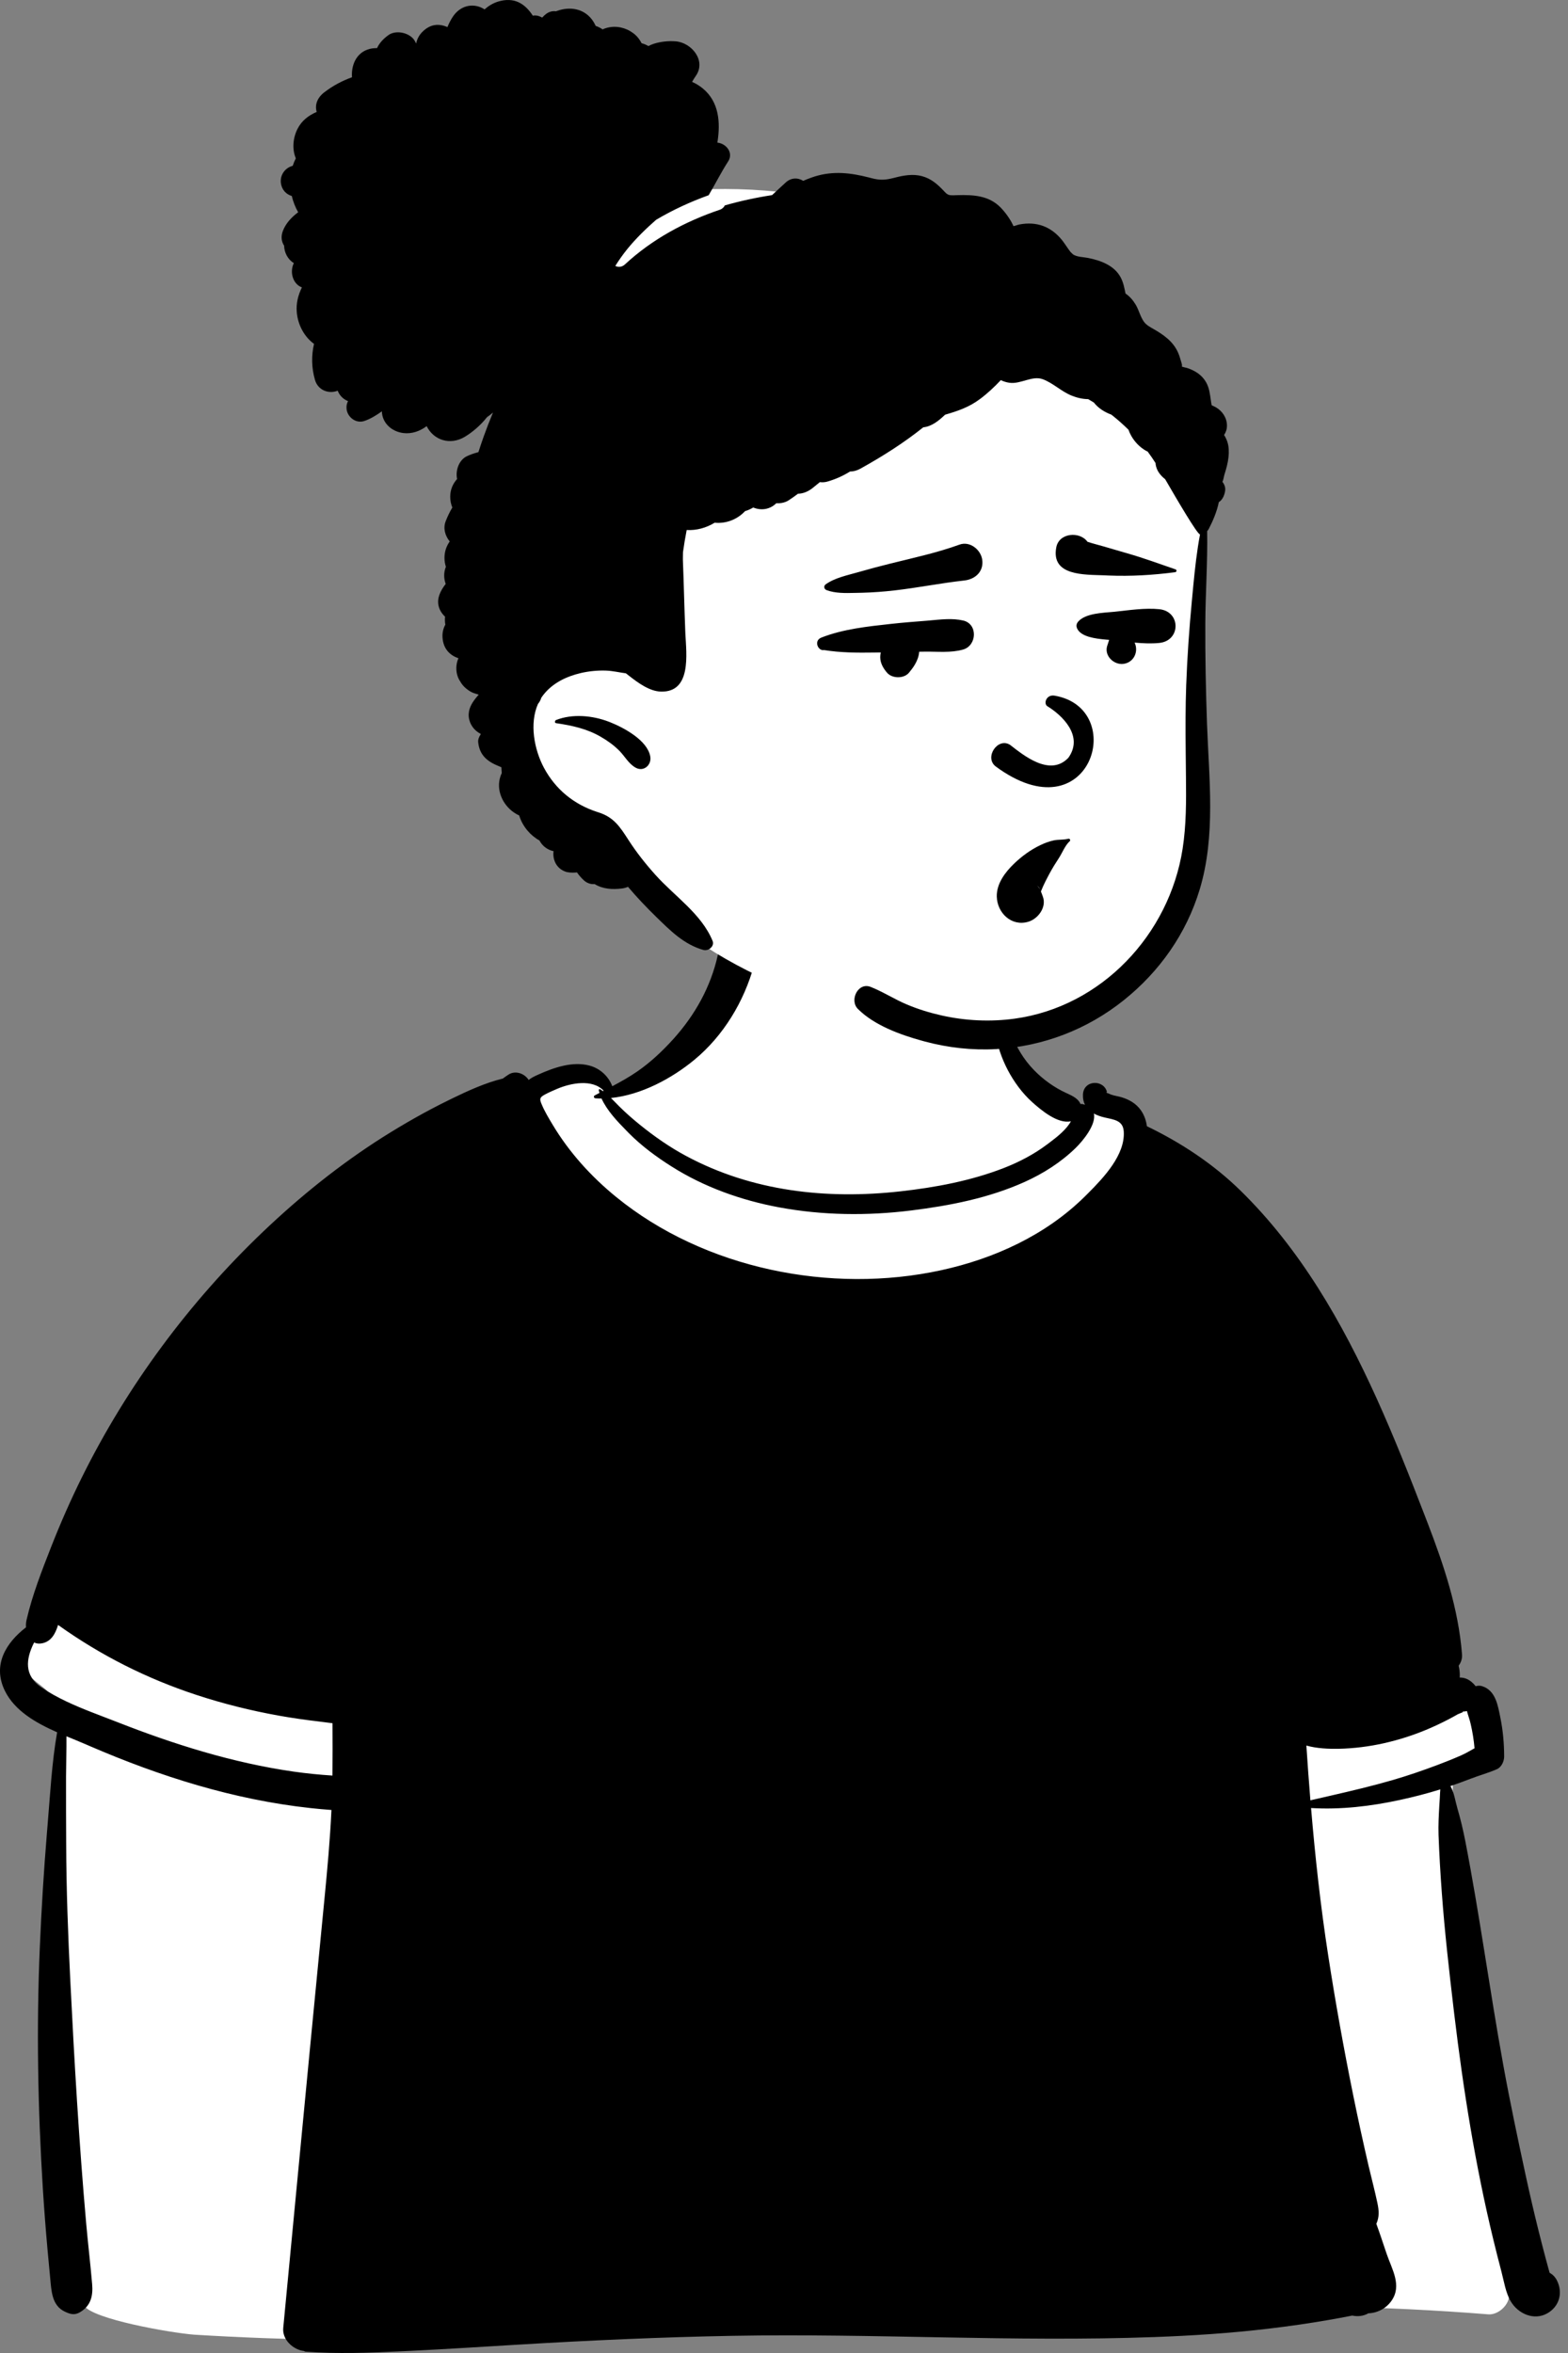 <svg width="68" height="102" viewBox="0 0 68 102" fill="none" xmlns="http://www.w3.org/2000/svg">
<rect x="0" y="0" width="68" height="102" fill="#808080" stroke="none"/>
<path fill-rule="evenodd" clip-rule="evenodd" d="M8.423 101.206C9.428 101.268 10.433 101.317 11.438 101.355C24.583 101.844 37.717 100.345 50.853 100.018C55.427 99.897 59.978 99.957 64.541 100.324C64.989 100.361 65.5 99.879 65.445 99.421C64.602 92.141 63.547 84.881 63.001 77.572C63.001 77.185 63.05 76.799 63.183 76.435C63.208 76.406 63.338 76.086 63.453 76.066C63.416 76.094 63.586 76.045 63.478 76.053C64.137 75.945 64.784 75.233 64.306 74.551C59.374 66.989 52.641 60.087 50.475 51.106C49.963 48.677 48.115 48.527 46.146 47.526C45.532 47.16 44.029 46.148 43.785 45.444C43.201 42.906 44.229 40.421 41.224 39.394C39.241 38.844 35.735 38.378 33.728 38.958C31.279 39.774 31.462 42.534 30.042 44.432C29.308 45.531 28.056 47.034 26.9 47.203C26.34 47.284 25.927 46.15 25.367 46.228C16.646 48.347 4.765 62.802 1.016 70.803C0.172 73.322 2.896 72.562 2.728 75.093C2.522 79.895 2.071 86.042 2.339 90.85C2.589 93.64 2.404 96.564 3.271 99.249C3.037 99.533 3.373 99.819 3.646 99.942C3.991 100.529 7.383 101.124 8.423 101.206Z" fill="white"/>
<path fill-rule="evenodd" clip-rule="evenodd" d="M31.128 41.408C31.354 40.388 32.977 40.825 32.7 41.842C32.269 43.413 31.375 44.899 30.114 45.941C29.14 46.746 27.812 47.464 26.495 47.597C26.619 47.717 26.737 47.846 26.862 47.968C27.142 48.247 27.44 48.506 27.747 48.755C28.379 49.265 29.036 49.725 29.753 50.109C32.617 51.647 35.853 52.002 39.052 51.643C40.57 51.474 42.111 51.186 43.539 50.63C44.2 50.373 44.843 50.036 45.411 49.609L45.56 49.497C45.859 49.272 46.257 48.954 46.443 48.606C45.876 48.733 45.158 48.129 44.764 47.777C44.333 47.39 43.97 46.892 43.702 46.381C43.178 45.379 42.9 44.086 43.34 43.012C43.369 42.94 43.463 42.952 43.471 43.03C43.602 44.282 43.939 45.456 44.838 46.384C45.237 46.795 45.714 47.139 46.236 47.379L46.309 47.412C46.532 47.515 46.765 47.636 46.859 47.855C46.895 47.852 46.931 47.855 46.966 47.864C46.997 47.873 47.025 47.882 47.053 47.892C46.991 47.77 46.958 47.627 46.964 47.457C46.986 46.799 47.889 46.779 48.014 47.364C47.991 47.287 47.961 47.362 48.018 47.385C48.017 47.379 48.015 47.371 48.014 47.364L48.015 47.37L48.019 47.385H48.018C48.02 47.396 48.022 47.407 48.023 47.418L48.025 47.432L48.024 47.42C48.023 47.411 48.022 47.403 48.02 47.396L48.019 47.385C48.027 47.389 48.039 47.392 48.052 47.392L48.058 47.394C48.079 47.403 48.153 47.438 48.175 47.446C48.325 47.502 48.493 47.52 48.647 47.567C48.98 47.67 49.274 47.84 49.477 48.129C49.623 48.336 49.705 48.574 49.738 48.821C51.214 49.531 52.611 50.453 53.78 51.595C56.391 54.142 58.211 57.33 59.706 60.63C60.466 62.31 61.143 64.025 61.806 65.745L61.911 66.017C62.621 67.866 63.249 69.735 63.404 71.722C63.418 71.901 63.359 72.068 63.257 72.207C63.294 72.356 63.312 72.506 63.307 72.652C63.306 72.674 63.305 72.697 63.303 72.72C63.541 72.716 63.775 72.816 63.996 73.096C64.086 73.068 64.184 73.064 64.279 73.095C64.863 73.282 64.957 73.923 65.067 74.46C65.18 75.014 65.23 75.582 65.231 76.147C65.231 76.35 65.115 76.605 64.918 76.692C64.549 76.855 64.151 76.961 63.769 77.109C63.481 77.22 63.194 77.325 62.903 77.424C63.064 77.704 63.116 78.096 63.204 78.393C63.34 78.856 63.45 79.32 63.543 79.794C64.169 83.016 64.603 86.272 65.19 89.5C65.483 91.117 65.824 92.724 66.171 94.33C66.343 95.119 66.525 95.907 66.721 96.692C66.825 97.11 66.933 97.528 67.044 97.944C67.077 98.066 67.11 98.187 67.143 98.308L67.201 98.52C67.329 98.591 67.438 98.697 67.514 98.843C67.79 99.378 67.632 99.98 67.102 100.281C66.526 100.608 65.838 100.299 65.52 99.767C65.297 99.392 65.224 98.895 65.114 98.477C64.99 98.008 64.871 97.537 64.757 97.066C63.981 93.864 63.462 90.606 63.07 87.336L63.042 87.102C62.843 85.419 62.651 83.731 62.527 82.04C62.465 81.209 62.417 80.379 62.386 79.546C62.371 79.118 62.396 78.687 62.42 78.259C62.431 78.072 62.447 77.884 62.453 77.696L62.455 77.669C62.456 77.651 62.458 77.626 62.46 77.6L62.462 77.568C61.883 77.749 61.295 77.9 60.701 78.028C59.438 78.301 58.146 78.453 56.857 78.376C57.037 80.511 57.271 82.641 57.599 84.758C57.914 86.796 58.279 88.83 58.69 90.851C58.896 91.867 59.118 92.88 59.352 93.889C59.478 94.429 59.622 94.964 59.736 95.507C59.803 95.829 59.824 96.099 59.688 96.4C59.837 96.806 59.97 97.213 60.1 97.597L60.139 97.712C60.369 98.384 60.805 99.071 60.349 99.731C60.114 100.072 59.729 100.267 59.342 100.279C59.335 100.283 59.328 100.288 59.32 100.292C59.112 100.404 58.872 100.426 58.643 100.378C58.296 100.446 57.949 100.512 57.6 100.571C56.739 100.72 55.875 100.843 55.008 100.946C53.358 101.142 51.697 101.25 50.036 101.31C43.959 101.529 37.874 101.144 31.794 101.255C28.696 101.311 25.598 101.451 22.505 101.636C20.962 101.728 19.417 101.827 17.873 101.904L17.395 101.927C16.014 101.993 14.632 102.044 13.252 101.943C13.225 101.941 13.204 101.931 13.19 101.915C12.714 101.862 12.235 101.423 12.283 100.917C12.489 98.759 12.694 96.602 12.901 94.444C13.268 90.599 13.638 86.754 14.013 82.91L14.067 82.355C14.193 81.06 14.313 79.761 14.374 78.461C14.067 78.439 13.76 78.411 13.454 78.377C10.132 78.014 6.948 77.009 3.89 75.689L3.766 75.635C3.491 75.515 3.19 75.394 2.881 75.266C2.886 75.853 2.866 76.441 2.864 77.022C2.86 77.988 2.867 78.953 2.87 79.917C2.876 81.905 2.951 83.894 3.05 85.878C3.224 89.382 3.428 92.882 3.737 96.378C3.815 97.258 3.921 98.136 3.996 99.016C4.04 99.534 3.934 99.965 3.459 100.238C3.226 100.372 3.045 100.316 2.813 100.208C2.247 99.942 2.231 99.314 2.178 98.769C2.137 98.357 2.099 97.945 2.062 97.533C1.983 96.653 1.915 95.774 1.859 94.892C1.64 91.391 1.576 87.893 1.728 84.388C1.798 82.748 1.899 81.105 2.034 79.468L2.065 79.09C2.176 77.782 2.247 76.41 2.477 75.093C1.552 74.683 0.636 74.161 0.211 73.294C-0.34 72.168 0.266 71.206 1.128 70.543C1.12 70.431 1.128 70.321 1.152 70.22C1.399 69.147 1.814 68.087 2.215 67.064C2.619 66.035 3.064 65.023 3.555 64.033C5.523 60.065 8.212 56.439 11.417 53.385C13.009 51.868 14.752 50.466 16.612 49.289C17.534 48.708 18.479 48.17 19.459 47.691L19.603 47.62C20.285 47.289 21.049 46.938 21.807 46.754C21.886 46.695 21.966 46.639 22.047 46.586C22.345 46.388 22.75 46.532 22.926 46.815C23.012 46.748 23.111 46.69 23.224 46.637L23.336 46.586C24.016 46.279 24.833 45.993 25.571 46.194C26.029 46.319 26.39 46.657 26.553 47.087C26.925 46.89 27.29 46.688 27.647 46.44C28.22 46.044 28.74 45.551 29.207 45.035C30.143 43.996 30.823 42.779 31.128 41.408ZM63.616 74.171C63.552 74.189 63.485 74.196 63.415 74.187C63.541 74.202 63.289 74.277 63.219 74.312L63.214 74.315C63.088 74.387 62.962 74.457 62.833 74.524C62.533 74.682 62.227 74.824 61.915 74.958C61.301 75.219 60.667 75.42 60.017 75.567C59.38 75.71 58.713 75.794 58.06 75.808C57.623 75.816 57.105 75.796 56.654 75.668C56.706 76.46 56.763 77.251 56.828 78.042L57.721 77.837C58.613 77.632 59.504 77.422 60.384 77.167C61.045 76.976 61.697 76.751 62.341 76.509C62.679 76.382 63.014 76.248 63.345 76.103C63.509 76.032 63.663 75.946 63.816 75.859L63.947 75.785C63.916 75.432 63.861 75.085 63.78 74.735C63.739 74.55 63.667 74.361 63.616 74.171ZM2.519 70.44C2.405 70.808 2.231 71.151 1.835 71.234C1.695 71.264 1.577 71.248 1.48 71.2L1.456 71.247C1.131 71.916 1.035 72.623 1.785 73.138C2.123 73.371 2.492 73.572 2.873 73.753C3.555 74.078 4.281 74.338 4.965 74.604L5.102 74.657C6.326 75.138 7.57 75.575 8.833 75.941C10.114 76.312 11.418 76.609 12.738 76.798C13.295 76.877 13.856 76.933 14.418 76.969C14.427 76.213 14.423 75.456 14.42 74.7C14.22 74.675 14.022 74.648 13.831 74.625C13.248 74.557 12.667 74.474 12.089 74.371C10.882 74.155 9.688 73.857 8.524 73.475C6.365 72.767 4.358 71.754 2.519 70.44ZM26.18 47.281C25.689 46.762 24.752 46.949 24.16 47.201C23.981 47.278 23.8 47.355 23.629 47.448L23.596 47.467C23.396 47.582 23.397 47.65 23.494 47.879C23.621 48.181 23.797 48.472 23.965 48.752C24.684 49.953 25.631 50.998 26.712 51.88C30.539 55.005 36.038 56.108 40.824 55.061C43.121 54.559 45.337 53.546 47.028 51.885L47.182 51.732C47.864 51.049 48.8 50.061 48.734 49.049C48.703 48.563 48.306 48.535 47.901 48.441C47.734 48.402 47.575 48.348 47.438 48.271C47.549 48.749 46.959 49.459 46.653 49.758C46.014 50.383 45.245 50.872 44.431 51.238C42.883 51.934 41.199 52.263 39.521 52.472C37.619 52.709 35.675 52.688 33.786 52.337C32.143 52.032 30.523 51.455 29.109 50.556C28.46 50.145 27.822 49.675 27.281 49.129L27.166 49.012C26.776 48.617 26.321 48.138 26.087 47.619C25.998 47.62 25.91 47.617 25.822 47.611C25.76 47.608 25.727 47.52 25.789 47.487C25.858 47.45 25.928 47.413 25.998 47.377C25.986 47.338 25.976 47.301 25.967 47.262C25.961 47.229 25.995 47.199 26.025 47.217C26.067 47.242 26.108 47.269 26.147 47.298C26.158 47.293 26.169 47.287 26.18 47.281Z" fill="black"/>
<path fill-rule="evenodd" clip-rule="evenodd" d="M30.271 8.221C42.999 7.595 51.635 17.637 52.007 21.641C52.264 24.421 52.09 28.128 52.09 30.611C52.09 31.879 52.729 35.733 52.007 37.581C50.399 41.693 48.582 44.915 43.549 44.915C38.516 44.915 30.843 42.306 28.209 38.939C27.728 38.325 21.75 33.826 21.75 30.29C21.75 22.746 21.189 8.668 30.271 8.221Z" fill="white"/>
<path fill-rule="evenodd" clip-rule="evenodd" d="M21.588 0.073C22.314 -0.153 22.776 0.173 23.107 0.679C23.18 0.665 23.25 0.666 23.328 0.685C23.348 0.689 23.395 0.707 23.43 0.721C23.458 0.732 23.483 0.746 23.506 0.761L23.521 0.754C23.575 0.694 23.632 0.64 23.694 0.596C23.833 0.498 23.976 0.47 24.111 0.49L24.174 0.467C24.711 0.28 25.293 0.367 25.657 0.829C25.727 0.919 25.784 1.018 25.833 1.123C25.942 1.159 26.045 1.211 26.133 1.274C26.195 1.245 26.26 1.221 26.331 1.203C26.727 1.101 27.143 1.197 27.465 1.44C27.623 1.558 27.738 1.706 27.826 1.875C27.926 1.899 28.025 1.941 28.117 1.997C28.196 1.958 28.277 1.921 28.36 1.895C28.662 1.802 28.987 1.768 29.301 1.792C29.98 1.842 30.635 2.617 30.182 3.282L30.168 3.302C30.111 3.383 30.061 3.465 30.014 3.55C30.177 3.62 30.333 3.715 30.477 3.833C31.184 4.413 31.247 5.306 31.116 6.148L31.11 6.183H31.111C31.487 6.219 31.811 6.611 31.589 6.98L31.578 6.997C31.278 7.461 31.021 7.974 30.734 8.462C29.941 8.748 29.175 9.1 28.454 9.528C28.006 9.921 27.578 10.337 27.202 10.799C27.015 11.03 26.842 11.275 26.684 11.528C26.81 11.589 26.967 11.586 27.1 11.464C28.277 10.372 29.699 9.606 31.214 9.093C31.323 9.056 31.394 8.986 31.434 8.904C32.106 8.712 32.791 8.564 33.482 8.458C33.672 8.277 33.872 8.103 34.061 7.923C34.303 7.692 34.606 7.695 34.833 7.84C34.946 7.789 35.061 7.744 35.178 7.703L35.25 7.678C35.28 7.668 35.309 7.657 35.339 7.648C36.15 7.4 36.891 7.492 37.688 7.695L37.791 7.722C38.162 7.821 38.396 7.805 38.757 7.714L38.797 7.704C39.179 7.604 39.588 7.53 39.98 7.635C40.389 7.745 40.66 7.99 40.939 8.285L40.967 8.315C41.096 8.454 41.172 8.469 41.342 8.466L41.524 8.46C42.212 8.442 42.886 8.471 43.401 9.003C43.592 9.2 43.797 9.479 43.919 9.733L43.937 9.771C43.943 9.783 43.947 9.794 43.952 9.803C44.026 9.791 44.141 9.744 44.196 9.733C44.946 9.588 45.572 9.812 46.053 10.403C46.159 10.533 46.318 10.787 46.428 10.926C46.466 10.959 46.503 10.994 46.538 11.031C46.718 11.146 46.974 11.139 47.177 11.18C47.73 11.29 48.32 11.5 48.601 12.026C48.718 12.245 48.762 12.486 48.811 12.726C48.997 12.848 49.142 13.024 49.256 13.214C49.393 13.445 49.451 13.728 49.609 13.947C49.724 14.105 49.9 14.19 50.067 14.287L50.131 14.324C50.626 14.619 51.013 14.946 51.176 15.524L51.191 15.575C51.217 15.664 51.31 15.916 51.229 15.879C51.298 15.917 51.417 15.931 51.48 15.951C51.824 16.065 52.122 16.249 52.305 16.571C52.444 16.817 52.469 17.073 52.51 17.343L52.526 17.453C52.531 17.479 52.536 17.51 52.541 17.539L52.547 17.569L52.548 17.569C52.61 17.596 52.671 17.625 52.731 17.657C53.016 17.824 53.21 18.115 53.21 18.452C53.21 18.616 53.159 18.743 53.085 18.857C53.145 18.948 53.191 19.045 53.227 19.153C53.296 19.364 53.3 19.595 53.277 19.813C53.249 20.075 53.182 20.314 53.103 20.564C53.072 20.661 53.06 20.796 53.014 20.888C53.099 20.996 53.149 21.128 53.133 21.259C53.111 21.445 53.026 21.663 52.857 21.768C52.775 22.175 52.597 22.591 52.422 22.925C52.402 22.963 52.377 22.998 52.351 23.026C52.375 24.356 52.278 25.695 52.271 27.023C52.264 28.469 52.294 29.916 52.344 31.36C52.429 33.753 52.732 36.228 52.026 38.562C51.448 40.472 50.291 42.112 48.739 43.355C47.15 44.627 45.235 45.363 43.201 45.478C42.166 45.536 41.114 45.418 40.114 45.15L40.007 45.121C39.038 44.855 37.916 44.448 37.204 43.736C36.828 43.36 37.208 42.563 37.76 42.782C38.306 42.999 38.797 43.322 39.339 43.548C39.824 43.751 40.329 43.906 40.841 44.02C41.868 44.251 42.957 44.302 44.001 44.158C47.77 43.642 50.707 40.511 51.286 36.799C51.446 35.771 51.444 34.726 51.432 33.687L51.42 32.549C51.411 31.597 51.408 30.644 51.443 29.692C51.488 28.468 51.574 27.243 51.69 26.024L51.75 25.389C51.822 24.646 51.903 23.898 52.042 23.166C51.928 23.172 51.029 21.633 50.53 20.773C50.348 20.629 50.194 20.449 50.135 20.217C50.122 20.169 50.116 20.12 50.112 20.071C50.003 19.9 49.889 19.734 49.769 19.573L49.742 19.562C49.722 19.552 49.706 19.545 49.697 19.54C49.434 19.39 49.214 19.164 49.064 18.902C49.013 18.814 48.972 18.721 48.938 18.627C48.723 18.416 48.499 18.215 48.263 18.027C48.24 18.009 48.216 17.991 48.193 17.973C47.892 17.861 47.629 17.692 47.437 17.449C47.356 17.399 47.276 17.351 47.194 17.303C46.949 17.3 46.702 17.243 46.462 17.145C46.022 16.964 45.67 16.607 45.228 16.441C44.761 16.266 44.268 16.664 43.771 16.592C43.645 16.574 43.519 16.535 43.402 16.479C43.122 16.776 42.825 17.055 42.498 17.299C42.023 17.654 41.537 17.817 40.987 17.977C40.714 18.236 40.408 18.487 40.04 18.524C39.187 19.206 38.276 19.781 37.316 20.315C37.162 20.401 37.008 20.439 36.863 20.44C36.562 20.629 36.233 20.775 35.886 20.875C35.778 20.907 35.665 20.914 35.555 20.9L35.254 21.145C35.044 21.316 34.821 21.398 34.607 21.403C34.477 21.503 34.342 21.597 34.203 21.688C34.054 21.785 33.862 21.826 33.668 21.814C33.372 22.103 32.988 22.134 32.666 22C32.622 22.026 32.577 22.051 32.526 22.075C32.457 22.108 32.384 22.136 32.31 22.158C31.975 22.519 31.484 22.709 30.993 22.659C30.626 22.884 30.198 23.001 29.78 22.975C29.717 23.295 29.664 23.617 29.619 23.939L29.615 24.175C29.614 24.214 29.614 24.243 29.615 24.263L29.615 24.271C29.656 25.307 29.678 26.343 29.719 27.379L29.722 27.46C29.768 28.365 29.991 30.016 28.661 29.98C28.166 29.966 27.674 29.601 27.288 29.301L27.234 29.258C27.204 29.235 27.174 29.212 27.143 29.188C26.855 29.15 26.571 29.08 26.279 29.07C25.92 29.057 25.542 29.094 25.192 29.175C24.574 29.319 23.976 29.601 23.573 30.111C23.538 30.155 23.505 30.202 23.474 30.249C23.445 30.346 23.397 30.435 23.332 30.512C22.951 31.37 23.171 32.503 23.592 33.288C24.095 34.222 24.889 34.868 25.889 35.194L25.939 35.21C26.621 35.423 26.882 35.836 27.254 36.411C27.601 36.95 28 37.453 28.429 37.93C29.257 38.853 30.42 39.615 30.902 40.784C31 41.019 30.721 41.241 30.505 41.18C29.66 40.942 29.067 40.34 28.452 39.741C28.027 39.326 27.617 38.895 27.234 38.442C27.153 38.479 27.064 38.504 26.972 38.515C26.565 38.565 26.145 38.544 25.788 38.324C25.624 38.34 25.453 38.282 25.326 38.166C25.209 38.059 25.108 37.943 25.023 37.819C24.894 37.831 24.767 37.834 24.646 37.814C24.588 37.809 24.532 37.793 24.48 37.768C24.384 37.73 24.292 37.671 24.208 37.581C24.039 37.399 23.974 37.142 24.005 36.897C23.971 36.889 23.938 36.881 23.905 36.87C23.679 36.793 23.505 36.642 23.394 36.434C23.195 36.323 23.016 36.172 22.88 36.011C22.715 35.815 22.59 35.595 22.517 35.351C22.442 35.316 22.368 35.275 22.298 35.227C21.793 34.886 21.505 34.245 21.703 33.653L21.709 33.634C21.719 33.608 21.738 33.562 21.76 33.511C21.757 33.469 21.753 33.427 21.751 33.385L21.744 33.259L21.643 33.217C21.139 33.016 20.799 32.745 20.738 32.178C20.726 32.061 20.771 31.941 20.843 31.841L20.843 31.81C20.81 31.793 20.779 31.776 20.751 31.758C20.477 31.582 20.308 31.268 20.327 30.943C20.344 30.646 20.508 30.41 20.693 30.191L20.745 30.13C20.75 30.125 20.755 30.119 20.76 30.113L20.638 30.075C20.559 30.05 20.486 30.025 20.434 29.996C20.232 29.883 20.061 29.73 19.956 29.535C19.94 29.511 19.924 29.487 19.91 29.462C19.774 29.213 19.756 28.894 19.844 28.627C19.855 28.596 19.868 28.566 19.882 28.536C19.511 28.405 19.225 28.135 19.191 27.636C19.177 27.441 19.22 27.245 19.313 27.078C19.293 26.965 19.288 26.849 19.302 26.733C19.171 26.61 19.07 26.461 19.024 26.279C18.939 25.937 19.096 25.611 19.329 25.312C19.242 25.075 19.238 24.809 19.337 24.571C19.299 24.452 19.277 24.326 19.276 24.197C19.273 23.912 19.361 23.673 19.503 23.471C19.304 23.226 19.209 22.902 19.327 22.598C19.411 22.382 19.506 22.184 19.617 22.001C19.559 21.862 19.525 21.706 19.525 21.531C19.525 21.217 19.643 20.968 19.823 20.764C19.745 20.392 19.904 19.939 20.25 19.775C20.381 19.713 20.556 19.649 20.748 19.599C20.821 19.373 20.896 19.148 20.976 18.924C21.101 18.573 21.236 18.226 21.38 17.883C21.297 17.955 21.211 18.022 21.121 18.083C20.839 18.443 20.464 18.754 20.149 18.94C19.525 19.309 18.811 19.09 18.503 18.473C18.214 18.689 17.866 18.817 17.496 18.773C17.075 18.723 16.691 18.451 16.586 18.026C16.571 17.965 16.562 17.898 16.561 17.831C16.32 18.003 16.067 18.161 15.791 18.252C15.438 18.367 15.078 18.09 15.032 17.746C15.014 17.61 15.039 17.489 15.093 17.387L15.059 17.373C15.053 17.371 15.048 17.369 15.042 17.366C14.857 17.279 14.714 17.12 14.645 16.937C14.245 17.092 13.787 16.911 13.66 16.47C13.509 15.947 13.5 15.417 13.618 14.907C13.194 14.599 12.918 14.081 12.871 13.539C12.836 13.15 12.929 12.791 13.093 12.459C12.692 12.309 12.554 11.783 12.744 11.404C12.491 11.259 12.326 10.952 12.322 10.652C12.209 10.481 12.173 10.26 12.267 10.013C12.39 9.687 12.642 9.414 12.931 9.201C12.805 8.982 12.712 8.743 12.654 8.496C12.415 8.426 12.222 8.232 12.182 7.942C12.133 7.578 12.373 7.269 12.695 7.188C12.731 7.077 12.775 6.968 12.829 6.864C12.669 6.486 12.693 6.008 12.898 5.595C13.081 5.23 13.377 5.006 13.734 4.852C13.643 4.541 13.763 4.231 14.066 4C14.435 3.717 14.839 3.502 15.265 3.349C15.227 2.843 15.438 2.325 15.938 2.149C16.072 2.101 16.211 2.084 16.352 2.085C16.455 1.861 16.626 1.68 16.849 1.519C17.188 1.276 17.82 1.425 18.007 1.806L18.016 1.825C18.026 1.847 18.036 1.867 18.046 1.888C18.084 1.703 18.172 1.528 18.314 1.385C18.669 1.027 19.044 1.02 19.404 1.173C19.471 1.009 19.551 0.853 19.648 0.71C20.002 0.192 20.586 0.126 21.014 0.407C21.185 0.256 21.377 0.14 21.588 0.073ZM24.116 31.212C24.828 30.933 25.692 31.015 26.396 31.283L26.448 31.303C27.069 31.549 28.079 32.096 28.201 32.795C28.264 33.158 27.919 33.471 27.57 33.28C27.266 33.115 27.095 32.781 26.854 32.539C26.614 32.3 26.347 32.108 26.054 31.939C25.445 31.586 24.804 31.45 24.116 31.348C24.039 31.337 24.06 31.233 24.116 31.212Z" fill="black"/>
<path fill-rule="evenodd" clip-rule="evenodd" d="M46.331 36.359C46.389 36.343 46.44 36.421 46.392 36.464C46.194 36.64 46.069 36.967 45.925 37.19C45.787 37.401 45.655 37.611 45.534 37.833C45.399 38.082 45.268 38.33 45.163 38.593L45.142 38.646C45.174 38.721 45.199 38.795 45.217 38.844L45.222 38.858C45.402 39.317 45.024 39.828 44.598 39.956C43.87 40.176 43.245 39.578 43.228 38.866C43.214 38.306 43.593 37.807 43.979 37.437C44.316 37.114 44.693 36.838 45.116 36.636C45.302 36.547 45.496 36.473 45.698 36.43C45.905 36.386 46.128 36.413 46.331 36.359ZM44.958 38.388C45.012 38.413 45.057 38.474 45.096 38.546C45.077 38.486 45.037 38.425 44.958 38.388ZM45.414 30.609C46.048 30.995 47.014 31.894 46.332 32.85C45.529 33.693 44.373 32.727 43.803 32.289C43.275 31.951 42.681 32.822 43.171 33.217C47.288 36.266 48.959 30.71 45.735 30.156C45.379 30.095 45.248 30.49 45.414 30.609ZM40.201 26.907L40.313 26.897C40.799 26.854 41.291 26.789 41.771 26.899C42.414 27.047 42.367 27.984 41.771 28.156C41.245 28.308 40.662 28.242 40.119 28.248C40.034 28.248 39.949 28.25 39.863 28.252C39.846 28.455 39.78 28.63 39.678 28.805C39.605 28.931 39.512 29.05 39.42 29.161C39.202 29.426 38.688 29.42 38.468 29.161C38.305 28.97 38.175 28.749 38.173 28.489C38.173 28.423 38.181 28.353 38.197 28.283L37.901 28.288C37.175 28.299 36.445 28.294 35.733 28.179C35.48 28.231 35.272 27.774 35.622 27.638C36.572 27.266 37.634 27.156 38.642 27.045C39.16 26.987 39.682 26.948 40.201 26.907ZM48.297 26.522L48.323 26.52C48.952 26.455 49.645 26.344 50.275 26.408C51.216 26.504 51.215 27.776 50.275 27.871C49.93 27.906 49.567 27.889 49.205 27.856C49.39 28.249 49.17 28.718 48.724 28.778C48.31 28.834 47.88 28.431 48.016 27.998L48.023 27.979C48.049 27.904 48.073 27.82 48.101 27.738L47.951 27.725C47.503 27.685 46.88 27.605 46.715 27.25C46.665 27.143 46.677 27.044 46.753 26.953C47.068 26.579 47.843 26.566 48.297 26.522ZM41.61 23.609C42.065 23.444 42.538 23.831 42.597 24.267C42.665 24.77 42.303 25.101 41.843 25.161L41.82 25.164C40.806 25.275 39.8 25.48 38.785 25.595C38.323 25.648 37.858 25.682 37.394 25.695L37.063 25.702C36.656 25.712 36.22 25.721 35.844 25.581L35.846 25.579C35.746 25.55 35.7 25.406 35.811 25.328C36.211 25.045 36.75 24.938 37.215 24.804C37.683 24.669 38.154 24.544 38.626 24.427C39.618 24.181 40.649 23.959 41.61 23.609ZM45.808 23.727C45.928 23.091 46.829 23.023 47.16 23.485C47.373 23.559 47.687 23.635 47.881 23.693C48.22 23.793 48.558 23.893 48.898 23.99C49.6 24.19 50.286 24.444 50.977 24.681C51.048 24.705 51.029 24.796 50.961 24.805C49.996 24.93 49.048 24.988 48.077 24.948L47.879 24.939C47.024 24.906 45.572 24.97 45.808 23.727Z" fill="black"/>
</svg>
